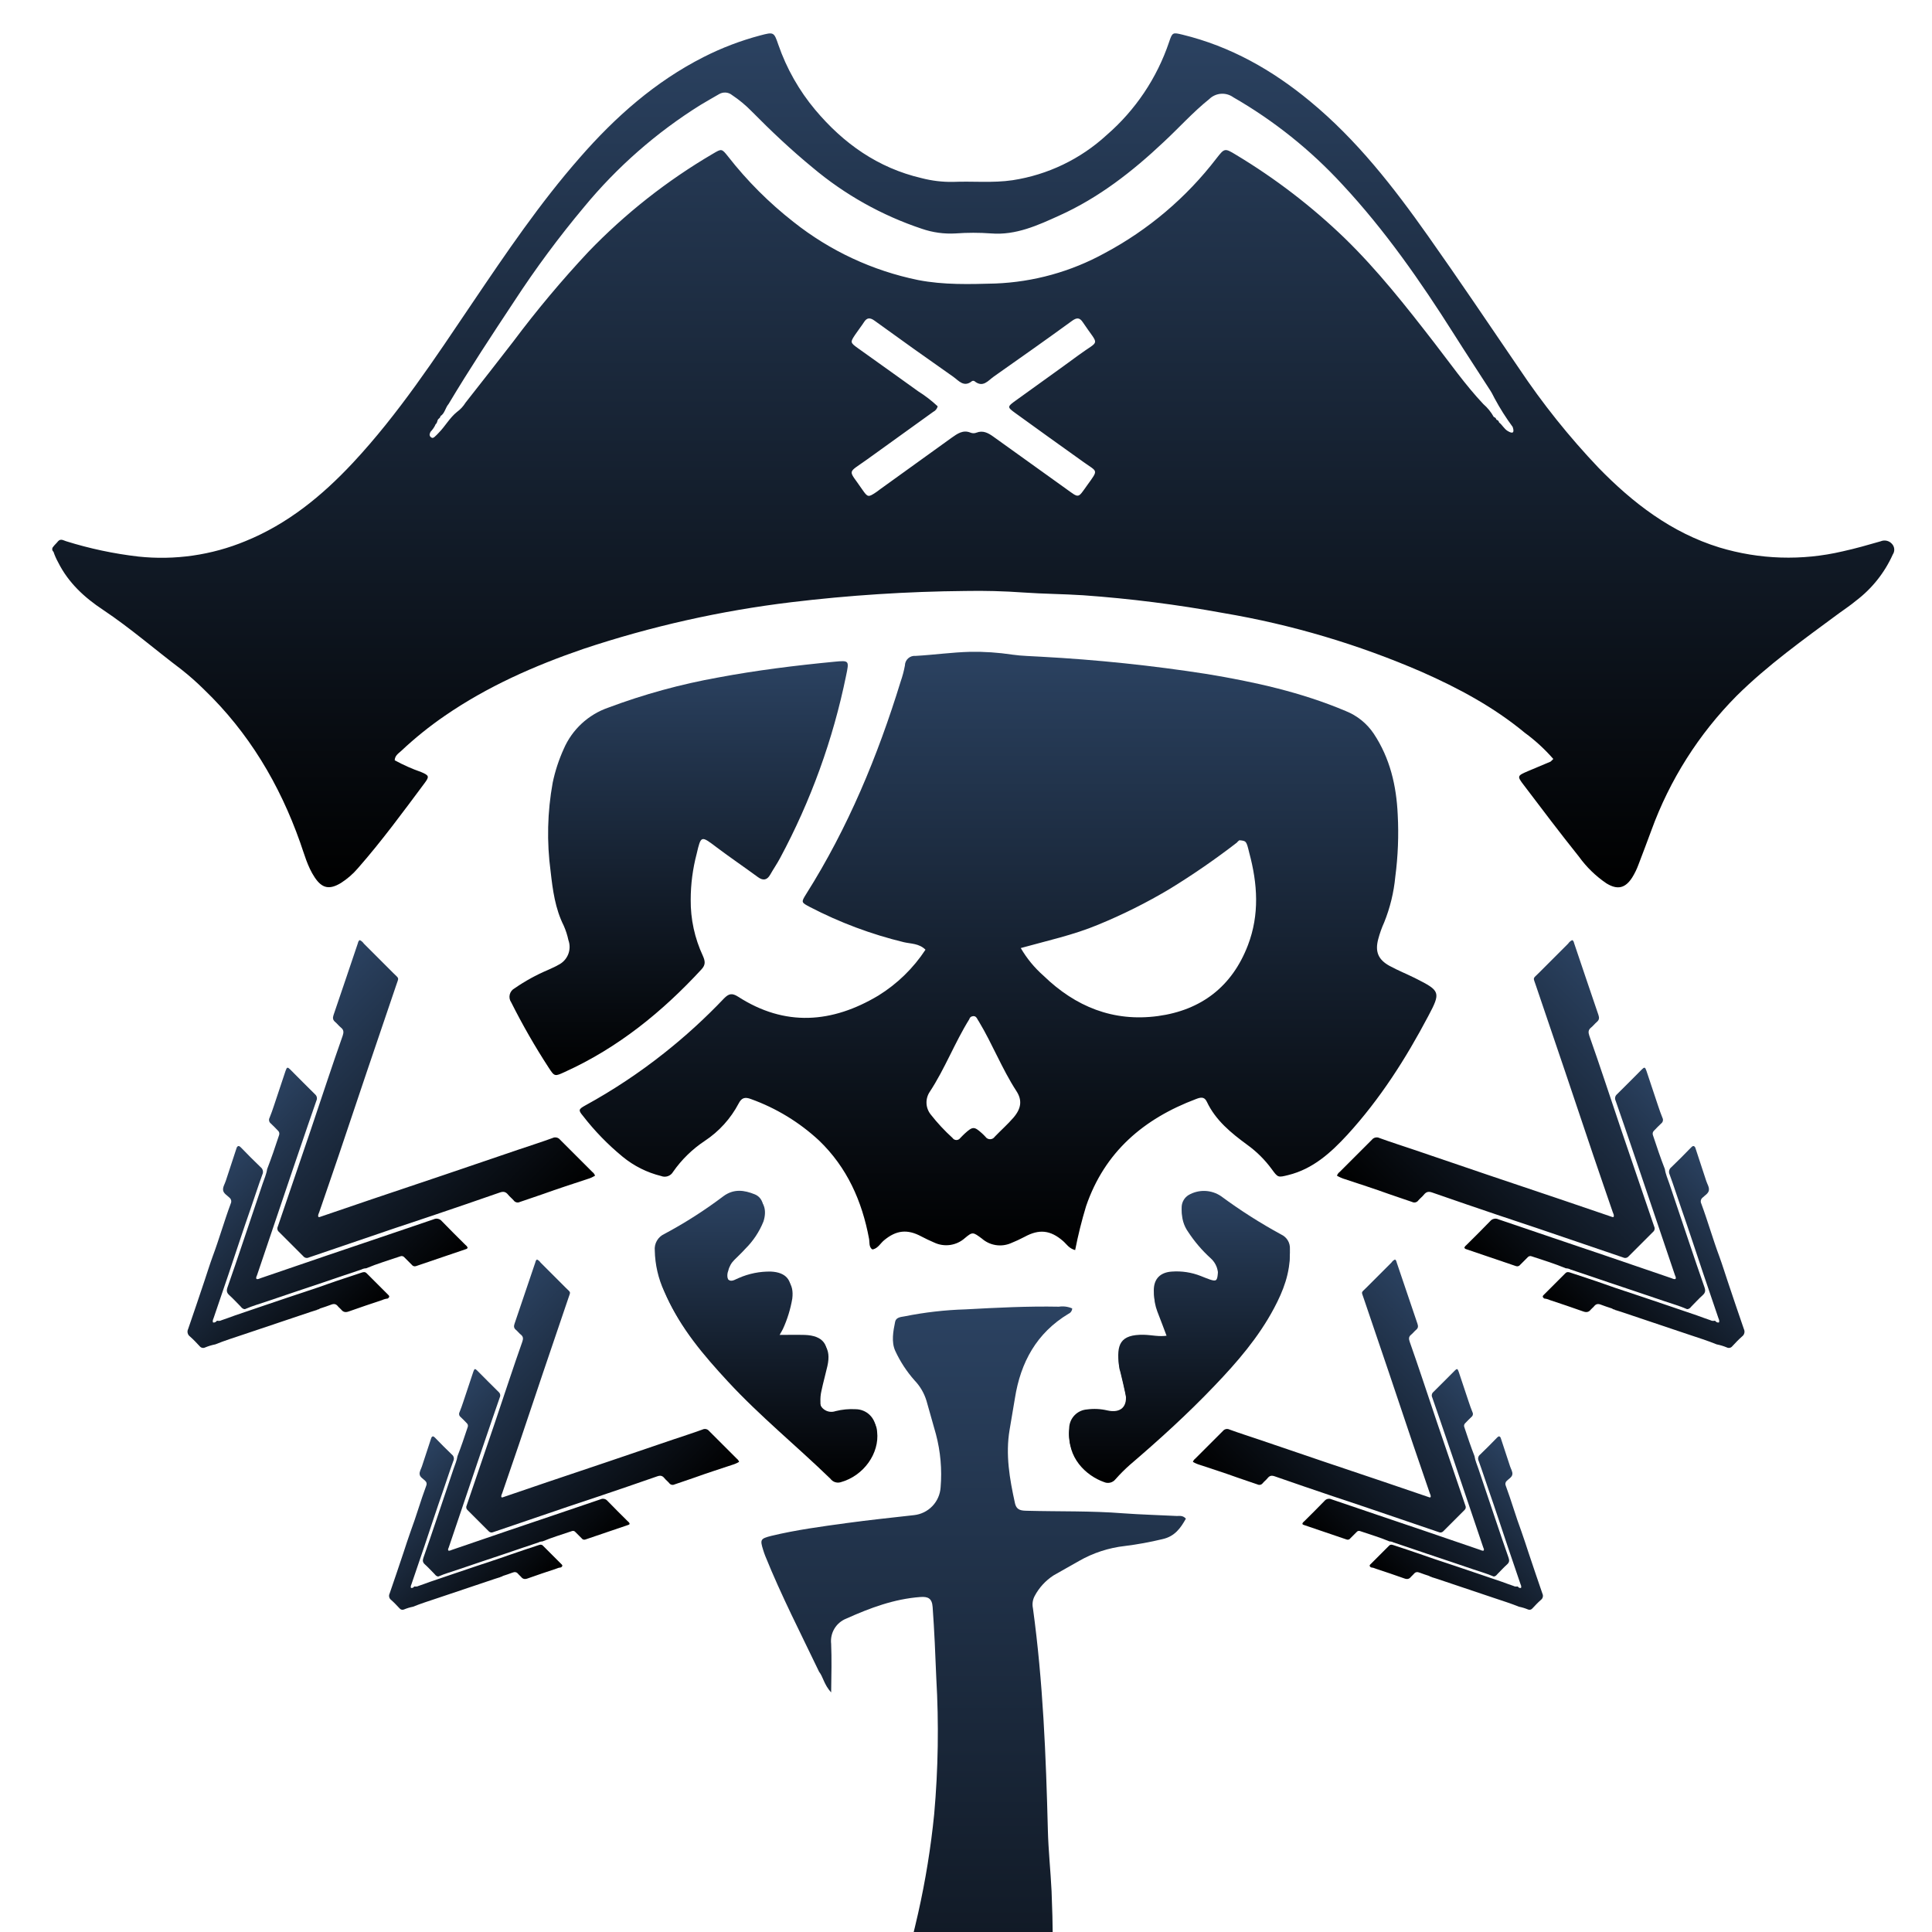 <svg width="512" height="512" viewBox="0 0 512 512" fill="none" xmlns="http://www.w3.org/2000/svg">
<g clip-path="url(#clip0_3121_1059)">
<path d="M354.306 311.57C354.449 311.162 354.711 310.807 355.058 310.551C357.884 307.725 360.713 304.896 363.542 302.067C363.777 301.761 364.112 301.546 364.489 301.461C364.865 301.375 365.26 301.424 365.605 301.599C368.611 302.697 371.676 303.661 374.714 304.694C381.373 306.957 388.03 309.221 394.684 311.488C400.972 313.616 407.266 315.716 413.55 317.84C418.144 319.404 422.697 320.96 427.271 322.517C427.353 322.544 427.445 322.52 427.606 322.523C427.842 322.041 427.524 321.62 427.387 321.203C425.683 316.216 423.946 311.235 422.259 306.244C419.752 298.831 417.268 291.395 414.778 283.999C412.202 276.381 409.592 268.777 407.023 261.152C406.253 258.863 406.168 259.496 407.748 257.895C410.358 255.285 412.968 252.675 415.582 250.062C415.847 249.665 416.215 249.347 416.646 249.141C417.08 249.343 417.094 249.781 417.22 250.14C419.348 256.428 421.459 262.718 423.607 268.992C423.87 269.762 423.802 270.309 423.169 270.839C422.632 271.287 422.204 271.872 421.66 272.307C420.87 272.933 420.881 273.579 421.192 274.493C422.577 278.382 423.887 282.299 425.211 286.209C426.716 290.663 428.198 295.127 429.696 299.587C432.576 308.078 435.469 316.562 438.374 325.041C438.492 325.272 438.529 325.535 438.479 325.79C438.429 326.044 438.296 326.274 438.101 326.444C435.925 328.619 433.749 330.795 431.574 332.97C431.401 333.165 431.17 333.298 430.914 333.348C430.659 333.398 430.395 333.363 430.161 333.247C422.547 330.65 414.937 328.057 407.331 325.469C404.044 324.357 400.743 323.279 397.455 322.168C391.507 320.146 385.551 318.138 379.623 316.055C378.617 315.692 377.995 315.795 377.341 316.612C376.903 317.16 376.322 317.591 375.87 318.124C375.691 318.379 375.426 318.559 375.124 318.634C374.821 318.709 374.503 318.672 374.225 318.531C372.155 317.789 370.052 317.149 367.989 316.4C364.182 315.022 360.333 313.794 356.495 312.514C355.729 312.294 354.993 311.977 354.306 311.57Z" fill="url(#paint0_linear_3121_1059)"/>
<path d="M447.074 346.931C445.107 346.065 443.034 345.497 440.998 344.796C436.196 343.147 431.372 341.553 426.556 339.932C423.115 338.769 419.68 337.578 416.218 336.436C415.832 336.233 415.403 336.122 414.966 336.114C412.004 334.869 408.908 333.963 405.895 332.933C405.712 332.859 405.511 332.846 405.32 332.896C405.13 332.946 404.961 333.056 404.838 333.21C404.184 333.863 403.534 334.513 402.881 335.167C402.757 335.348 402.576 335.483 402.365 335.548C402.155 335.612 401.929 335.603 401.725 335.523C397.278 334.004 392.826 332.489 388.37 330.98C388.26 330.919 388.161 330.84 388.076 330.747C388.127 330.285 388.497 330.073 388.767 329.803C390.819 327.751 392.896 325.722 394.904 323.625C395.161 323.307 395.519 323.085 395.918 322.996C396.318 322.907 396.736 322.956 397.103 323.136C406.541 326.362 416.006 329.546 425.434 332.741C431.26 334.715 437.071 336.723 442.89 338.711C443.256 338.837 443.605 339.063 444.012 338.957C444.241 338.591 444.012 338.273 443.892 337.968C442.111 332.684 440.325 327.402 438.532 322.12C435.826 314.126 433.141 306.131 430.391 298.154L428.15 291.679C428.016 291.405 427.977 291.096 428.037 290.798C428.098 290.499 428.255 290.229 428.485 290.03C430.712 287.851 432.895 285.621 435.101 283.414C435.785 282.73 435.973 282.768 436.315 283.76C437.342 286.838 438.368 289.917 439.394 292.996C439.76 294.08 440.123 295.161 440.557 296.211C440.695 296.46 440.738 296.75 440.68 297.028C440.621 297.306 440.465 297.554 440.239 297.727C439.586 298.312 438.997 298.968 438.375 299.591C438.189 299.744 438.057 299.953 438.001 300.187C437.945 300.421 437.967 300.667 438.063 300.887C439.045 303.887 440.065 306.877 441.204 309.822C441.399 311.18 441.977 312.422 442.404 313.705C444.153 318.957 445.919 324.202 447.7 329.44C449.024 333.35 450.334 337.267 451.712 341.163C452.017 342.029 451.932 342.614 451.231 343.234C450.184 344.171 449.243 345.221 448.248 346.217C447.947 346.586 447.625 346.955 447.074 346.931Z" fill="url(#paint1_linear_3121_1059)"/>
<path d="M427.138 346.746C426.187 346.424 425.219 346.14 424.288 345.764C423.539 345.46 422.958 345.521 422.448 346.182C422.208 346.489 421.863 346.719 421.613 347.016C421.059 347.735 420.45 347.865 419.564 347.546C416.643 346.493 413.698 345.525 410.756 344.54C410.28 344.318 409.77 344.178 409.247 344.126C408.922 343.869 408.631 343.626 409.066 343.199C410.992 341.273 412.918 339.347 414.84 337.424C415.268 336.997 415.685 337.099 416.164 337.257C419.202 338.283 422.253 339.241 425.277 340.322C428.66 341.55 432.101 342.61 435.505 343.777C440.236 345.402 444.994 346.958 449.722 348.601C450.919 349.018 452.1 349.493 453.311 349.883C453.585 350.026 453.894 350.08 454.2 350.041C454.289 349.999 454.394 349.997 454.487 350.028C454.582 350.062 454.661 350.127 454.71 350.215C454.814 350.323 454.949 350.407 455.093 350.448C455.241 350.492 455.395 350.495 455.544 350.462C455.743 349.976 455.486 349.576 455.349 349.179C454.043 345.313 452.712 341.451 451.405 337.585C449.458 331.801 447.57 325.999 445.555 320.235C444.515 317.252 443.564 314.235 442.476 311.273C442.312 310.945 442.267 310.57 442.349 310.213C442.432 309.856 442.636 309.538 442.928 309.316C444.71 307.623 446.431 305.861 448.145 304.099C448.565 303.679 448.901 303.487 449.26 304.106C450.231 307.055 451.213 310.007 452.171 312.963C452.441 313.794 453.012 314.625 452.869 315.467C452.725 316.308 451.788 316.794 451.175 317.406C450.957 317.587 450.806 317.836 450.746 318.114C450.686 318.391 450.72 318.68 450.844 318.935C452.571 323.577 453.915 328.356 455.65 332.998C456.433 335.15 457.104 337.326 457.829 339.488C459.256 343.726 460.669 347.971 462.14 352.199C462.306 352.525 462.353 352.903 462.269 353.26C462.188 353.622 461.98 353.939 461.685 354.159C460.761 354.967 459.916 355.866 459.081 356.763C458.922 356.97 458.695 357.115 458.44 357.178C458.186 357.24 457.921 357.218 457.682 357.108C456.795 356.736 455.872 356.455 454.929 356.27C452.496 355.281 449.979 354.495 447.485 353.657C441.539 351.665 435.593 349.666 429.645 347.659C429.187 347.502 428.725 347.369 428.26 347.225C428.051 347.221 427.914 347.023 427.706 347.006C427.47 347.023 427.343 346.801 427.138 346.746Z" fill="url(#paint2_linear_3121_1059)"/>
<path d="M316.13 387.409C316.253 387.059 316.478 386.754 316.777 386.533C319.204 384.107 321.633 381.677 324.063 379.247C324.265 378.983 324.553 378.799 324.876 378.726C325.2 378.652 325.539 378.694 325.835 378.844C328.417 379.788 331.05 380.616 333.659 381.503C339.378 383.446 345.096 385.391 350.811 387.338C356.212 389.166 361.618 390.97 367.015 392.794C370.961 394.137 374.871 395.474 378.8 396.811C378.87 396.834 378.949 396.814 379.087 396.817C379.29 396.402 379.017 396.041 378.899 395.683C377.436 391.399 375.944 387.121 374.495 382.834C372.342 376.467 370.209 370.08 368.07 363.728C365.857 357.185 363.615 350.654 361.409 344.105C360.748 342.139 360.674 342.683 362.032 341.308C364.274 339.066 366.515 336.824 368.76 334.579C368.988 334.239 369.304 333.966 369.674 333.789C370.047 333.962 370.059 334.338 370.167 334.647C371.995 340.047 373.808 345.45 375.653 350.839C375.879 351.5 375.82 351.97 375.277 352.425C374.815 352.81 374.448 353.313 373.981 353.686C373.302 354.223 373.311 354.779 373.579 355.563C374.768 358.904 375.894 362.268 377.031 365.626C378.324 369.451 379.596 373.286 380.883 377.117C383.356 384.409 385.841 391.696 388.336 398.979C388.437 399.177 388.469 399.404 388.426 399.622C388.384 399.84 388.27 400.038 388.101 400.184C386.233 402.052 384.364 403.921 382.496 405.79C382.348 405.957 382.149 406.071 381.929 406.114C381.71 406.157 381.483 406.127 381.282 406.027C374.742 403.797 368.206 401.569 361.673 399.346C358.85 398.391 356.015 397.466 353.191 396.511C348.082 394.775 342.967 393.05 337.875 391.261C337.011 390.949 336.476 391.037 335.915 391.74C335.539 392.21 335.04 392.58 334.652 393.038C334.498 393.257 334.27 393.412 334.011 393.476C333.751 393.54 333.477 393.509 333.239 393.388C331.461 392.75 329.654 392.201 327.883 391.557C324.613 390.373 321.307 389.319 318.011 388.22C317.352 388.03 316.72 387.758 316.13 387.409Z" fill="url(#paint3_linear_3121_1059)"/>
<path d="M395.807 417.78C394.117 417.036 392.337 416.549 390.588 415.946C386.463 414.53 382.321 413.161 378.184 411.768C375.228 410.769 372.278 409.747 369.305 408.766C368.973 408.591 368.605 408.496 368.23 408.49C365.685 407.42 363.026 406.641 360.438 405.757C360.281 405.694 360.108 405.683 359.945 405.726C359.781 405.768 359.636 405.863 359.53 405.995C358.969 406.556 358.411 407.115 357.849 407.676C357.743 407.832 357.587 407.947 357.407 408.003C357.226 408.058 357.032 408.051 356.856 407.981C353.037 406.677 349.213 405.376 345.386 404.079C345.292 404.027 345.207 403.959 345.133 403.88C345.177 403.483 345.495 403.301 345.727 403.069C347.49 401.306 349.273 399.564 350.998 397.763C351.219 397.489 351.526 397.299 351.869 397.223C352.212 397.146 352.571 397.188 352.887 397.342C360.993 400.113 369.123 402.848 377.22 405.593C382.224 407.288 387.215 409.013 392.213 410.72C392.528 410.828 392.827 411.022 393.177 410.931C393.374 410.617 393.177 410.343 393.074 410.082C391.544 405.544 390.01 401.006 388.47 396.47C386.146 389.604 383.84 382.737 381.477 375.886L379.553 370.324C379.438 370.089 379.404 369.823 379.456 369.567C379.508 369.311 379.643 369.079 379.841 368.908C381.754 367.036 383.628 365.121 385.523 363.226C386.111 362.638 386.272 362.67 386.566 363.522C387.448 366.167 388.329 368.811 389.21 371.455C389.525 372.386 389.836 373.315 390.209 374.217C390.328 374.43 390.365 374.679 390.315 374.918C390.265 375.157 390.13 375.37 389.936 375.518C389.375 376.021 388.87 376.585 388.335 377.12C388.175 377.251 388.062 377.431 388.014 377.631C387.966 377.832 387.985 378.044 388.068 378.233C388.911 380.81 389.786 383.378 390.765 385.907C390.932 387.074 391.429 388.14 391.796 389.242C393.298 393.753 394.815 398.258 396.344 402.757C397.481 406.116 398.606 409.48 399.79 412.826C400.053 413.57 399.979 414.072 399.377 414.604C398.478 415.409 397.67 416.311 396.815 417.166C396.556 417.484 396.28 417.801 395.807 417.78Z" fill="url(#paint4_linear_3121_1059)"/>
<path d="M378.685 417.621C377.868 417.345 377.037 417.101 376.237 416.778C375.594 416.516 375.094 416.569 374.657 417.136C374.451 417.401 374.154 417.598 373.94 417.853C373.464 418.47 372.941 418.582 372.18 418.309C369.671 417.404 367.141 416.572 364.614 415.726C364.206 415.536 363.768 415.416 363.319 415.371C363.04 415.15 362.79 414.942 363.163 414.574C364.817 412.92 366.471 411.266 368.122 409.615C368.49 409.248 368.848 409.336 369.259 409.471C371.868 410.352 374.489 411.175 377.086 412.103C379.992 413.158 382.948 414.069 385.871 415.071C389.935 416.467 394.022 417.803 398.083 419.214C399.111 419.573 400.125 419.981 401.165 420.316C401.4 420.439 401.666 420.485 401.929 420.451C402.005 420.416 402.095 420.414 402.175 420.44C402.257 420.469 402.324 420.525 402.366 420.601C402.456 420.694 402.572 420.765 402.696 420.8C402.822 420.838 402.955 420.841 403.083 420.813C403.254 420.395 403.033 420.052 402.916 419.711C401.793 416.391 400.65 413.074 399.528 409.753C397.856 404.785 396.234 399.802 394.503 394.851C393.61 392.289 392.793 389.698 391.859 387.153C391.718 386.872 391.679 386.55 391.75 386.243C391.821 385.936 391.997 385.664 392.247 385.473C393.778 384.018 395.256 382.505 396.728 380.992C397.089 380.631 397.377 380.466 397.685 380.998C398.52 383.531 399.363 386.066 400.186 388.605C400.418 389.319 400.908 390.033 400.785 390.755C400.662 391.478 399.857 391.895 399.331 392.421C399.143 392.577 399.013 392.791 398.962 393.029C398.91 393.267 398.939 393.515 399.046 393.735C400.529 397.722 401.684 401.826 403.174 405.813C403.847 407.661 404.423 409.53 405.046 411.387C406.271 415.027 407.484 418.674 408.748 422.305C408.891 422.585 408.931 422.909 408.859 423.216C408.79 423.527 408.611 423.799 408.357 423.989C407.564 424.682 406.838 425.455 406.121 426.224C405.984 426.403 405.789 426.527 405.571 426.581C405.352 426.635 405.125 426.616 404.919 426.521C404.158 426.202 403.365 425.96 402.554 425.801C400.465 424.952 398.303 424.277 396.161 423.557C391.054 421.846 385.947 420.129 380.838 418.406C380.445 418.27 380.048 418.156 379.649 418.033C379.469 418.03 379.352 417.859 379.173 417.844C378.97 417.859 378.861 417.668 378.685 417.621Z" fill="url(#paint5_linear_3121_1059)"/>
<path d="M157.694 311.57C157.551 311.162 157.289 310.807 156.942 310.551C154.116 307.725 151.287 304.896 148.458 302.067C148.223 301.761 147.888 301.546 147.511 301.461C147.135 301.375 146.74 301.424 146.395 301.599C143.389 302.697 140.324 303.661 137.286 304.694C130.627 306.957 123.97 309.221 117.316 311.488C111.028 313.616 104.734 315.716 98.45 317.84C93.856 319.404 89.303 320.96 84.73 322.517C84.647 322.544 84.555 322.52 84.394 322.523C84.158 322.041 84.476 321.62 84.613 321.203C86.317 316.216 88.054 311.235 89.741 306.244C92.248 298.831 94.732 291.395 97.222 283.999C99.798 276.381 102.408 268.777 104.977 261.152C105.747 258.863 105.832 259.496 104.252 257.895C101.642 255.285 99.032 252.675 96.418 250.062C96.153 249.665 95.785 249.347 95.354 249.141C94.92 249.343 94.906 249.781 94.78 250.14C92.652 256.428 90.541 262.718 88.393 268.992C88.13 269.762 88.198 270.309 88.831 270.839C89.368 271.287 89.796 271.872 90.34 272.307C91.13 272.933 91.119 273.579 90.808 274.493C89.423 278.382 88.113 282.299 86.789 286.209C85.284 290.663 83.802 295.127 82.304 299.587C79.424 308.078 76.531 316.562 73.626 325.041C73.508 325.272 73.471 325.535 73.521 325.79C73.571 326.044 73.704 326.274 73.899 326.444C76.075 328.619 78.251 330.795 80.426 332.97C80.599 333.165 80.83 333.298 81.086 333.348C81.341 333.398 81.605 333.363 81.839 333.247C89.453 330.65 97.063 328.057 104.669 325.469C107.956 324.357 111.257 323.279 114.545 322.168C120.493 320.146 126.449 318.138 132.377 316.055C133.383 315.692 134.005 315.795 134.659 316.612C135.097 317.16 135.678 317.591 136.13 318.124C136.309 318.379 136.574 318.559 136.876 318.634C137.179 318.709 137.497 318.672 137.775 318.531C139.845 317.789 141.948 317.149 144.011 316.4C147.818 315.022 151.667 313.794 155.505 312.514C156.271 312.294 157.007 311.977 157.694 311.57Z" fill="url(#paint6_linear_3121_1059)"/>
<path d="M64.926 346.931C66.893 346.065 68.966 345.497 71.002 344.796C75.804 343.147 80.628 341.553 85.444 339.932C88.885 338.769 92.32 337.578 95.781 336.436C96.168 336.233 96.597 336.122 97.034 336.114C99.996 334.869 103.092 333.963 106.105 332.933C106.288 332.859 106.489 332.846 106.68 332.896C106.87 332.946 107.039 333.056 107.162 333.21C107.816 333.863 108.466 334.513 109.119 335.167C109.243 335.348 109.424 335.483 109.635 335.548C109.845 335.612 110.071 335.603 110.275 335.523C114.722 334.004 119.174 332.489 123.63 330.98C123.74 330.919 123.839 330.84 123.924 330.747C123.873 330.285 123.503 330.073 123.233 329.803C121.181 327.751 119.104 325.722 117.096 323.625C116.839 323.307 116.481 323.085 116.082 322.996C115.682 322.907 115.264 322.956 114.897 323.136C105.459 326.362 95.994 329.546 86.566 332.741C80.74 334.715 74.929 336.723 69.11 338.711C68.744 338.837 68.395 339.063 67.988 338.957C67.759 338.591 67.988 338.273 68.108 337.968C69.889 332.684 71.675 327.402 73.468 322.12C76.174 314.126 78.859 306.131 81.609 298.154L83.85 291.679C83.984 291.405 84.023 291.096 83.963 290.798C83.902 290.499 83.745 290.229 83.515 290.03C81.288 287.851 79.105 285.621 76.899 283.414C76.215 282.73 76.027 282.768 75.685 283.76C74.658 286.838 73.632 289.917 72.606 292.996C72.24 294.08 71.877 295.161 71.443 296.211C71.305 296.46 71.262 296.75 71.32 297.028C71.379 297.306 71.535 297.554 71.761 297.727C72.414 298.312 73.003 298.968 73.625 299.591C73.811 299.744 73.943 299.953 73.999 300.187C74.055 300.421 74.033 300.667 73.937 300.887C72.955 303.887 71.935 306.877 70.796 309.822C70.601 311.18 70.023 312.422 69.596 313.705C67.847 318.957 66.081 324.202 64.3 329.44C62.977 333.35 61.666 337.267 60.288 341.163C59.983 342.029 60.068 342.614 60.769 343.234C61.816 344.171 62.757 345.221 63.752 346.217C64.053 346.586 64.375 346.955 64.926 346.931Z" fill="url(#paint7_linear_3121_1059)"/>
<path d="M84.862 346.746C85.813 346.424 86.781 346.14 87.712 345.764C88.461 345.46 89.042 345.521 89.552 346.182C89.792 346.489 90.137 346.719 90.387 347.016C90.941 347.735 91.55 347.865 92.436 347.546C95.357 346.493 98.302 345.525 101.244 344.54C101.72 344.318 102.23 344.178 102.753 344.126C103.078 343.869 103.369 343.626 102.934 343.199C101.008 341.273 99.082 339.347 97.16 337.424C96.732 336.997 96.315 337.099 95.836 337.257C92.798 338.283 89.747 339.241 86.723 340.322C83.34 341.55 79.899 342.61 76.495 343.777C71.764 345.402 67.006 346.958 62.278 348.601C61.081 349.018 59.9 349.493 58.689 349.883C58.415 350.026 58.106 350.08 57.8 350.041C57.711 349.999 57.606 349.997 57.513 350.028C57.417 350.062 57.339 350.127 57.29 350.215C57.186 350.323 57.05 350.407 56.907 350.448C56.759 350.492 56.605 350.495 56.456 350.462C56.257 349.976 56.514 349.576 56.651 349.179C57.957 345.313 59.288 341.451 60.595 337.585C62.542 331.801 64.43 325.999 66.445 320.235C67.485 317.252 68.436 314.235 69.524 311.273C69.688 310.945 69.733 310.57 69.651 310.213C69.568 309.856 69.364 309.538 69.072 309.316C67.29 307.623 65.569 305.861 63.855 304.099C63.435 303.679 63.099 303.487 62.74 304.106C61.769 307.055 60.787 310.007 59.829 312.963C59.559 313.794 58.988 314.625 59.131 315.467C59.275 316.308 60.212 316.794 60.825 317.406C61.043 317.587 61.194 317.836 61.254 318.114C61.315 318.391 61.28 318.68 61.157 318.935C59.429 323.577 58.085 328.356 56.35 332.998C55.567 335.15 54.896 337.326 54.171 339.488C52.744 343.726 51.331 347.971 49.86 352.199C49.694 352.525 49.647 352.903 49.731 353.26C49.812 353.622 50.02 353.939 50.315 354.159C51.239 354.967 52.084 355.866 52.919 356.763C53.078 356.97 53.306 357.115 53.56 357.178C53.814 357.24 54.079 357.218 54.318 357.108C55.205 356.736 56.128 356.455 57.071 356.27C59.504 355.281 62.021 354.495 64.515 353.657C70.461 351.665 76.407 349.666 82.355 347.659C82.813 347.502 83.275 347.369 83.74 347.225C83.949 347.221 84.086 347.023 84.294 347.006C84.53 347.023 84.657 346.801 84.862 346.746Z" fill="url(#paint8_linear_3121_1059)"/>
<path d="M195.87 387.409C195.747 387.059 195.522 386.754 195.223 386.533C192.796 384.107 190.367 381.677 187.937 379.247C187.735 378.983 187.447 378.799 187.124 378.726C186.8 378.652 186.461 378.694 186.165 378.844C183.583 379.788 180.95 380.616 178.341 381.503C172.622 383.446 166.904 385.391 161.189 387.338C155.788 389.166 150.382 390.97 144.985 392.794C141.039 394.137 137.129 395.474 133.2 396.811C133.13 396.834 133.051 396.814 132.913 396.817C132.71 396.402 132.983 396.041 133.101 395.683C134.564 391.399 136.056 387.121 137.505 382.834C139.658 376.467 141.791 370.08 143.93 363.728C146.143 357.185 148.385 350.654 150.591 344.105C151.252 342.139 151.326 342.683 149.968 341.308C147.726 339.066 145.485 336.824 143.24 334.579C143.012 334.239 142.696 333.966 142.326 333.789C141.953 333.962 141.941 334.338 141.833 334.647C140.005 340.047 138.192 345.45 136.347 350.839C136.121 351.5 136.18 351.97 136.723 352.425C137.185 352.81 137.552 353.313 138.019 353.686C138.698 354.223 138.689 354.779 138.421 355.563C137.232 358.904 136.106 362.268 134.969 365.626C133.676 369.451 132.404 373.286 131.117 377.117C128.644 384.409 126.159 391.696 123.664 398.979C123.563 399.177 123.531 399.404 123.574 399.622C123.616 399.84 123.73 400.038 123.899 400.184C125.767 402.052 127.636 403.921 129.504 405.79C129.652 405.957 129.851 406.071 130.071 406.114C130.29 406.157 130.517 406.127 130.718 406.027C137.258 403.797 143.794 401.569 150.327 399.346C153.15 398.391 155.985 397.466 158.809 396.511C163.918 394.775 169.033 393.05 174.125 391.261C174.989 390.949 175.524 391.037 176.085 391.74C176.461 392.21 176.96 392.58 177.348 393.038C177.502 393.257 177.73 393.412 177.989 393.476C178.249 393.54 178.523 393.509 178.761 393.388C180.539 392.75 182.346 392.201 184.117 391.557C187.387 390.373 190.693 389.319 193.989 388.22C194.648 388.03 195.28 387.758 195.87 387.409Z" fill="url(#paint9_linear_3121_1059)"/>
<path d="M116.193 417.78C117.883 417.036 119.663 416.549 121.412 415.946C125.537 414.53 129.679 413.161 133.816 411.768C136.772 410.769 139.722 409.747 142.695 408.766C143.027 408.591 143.395 408.496 143.77 408.49C146.315 407.42 148.974 406.641 151.562 405.757C151.719 405.694 151.892 405.683 152.055 405.726C152.219 405.768 152.364 405.863 152.47 405.995C153.031 406.556 153.589 407.115 154.151 407.676C154.257 407.832 154.413 407.947 154.593 408.003C154.774 408.058 154.968 408.051 155.144 407.981C158.963 406.677 162.787 405.376 166.614 404.079C166.708 404.027 166.793 403.959 166.867 403.88C166.823 403.483 166.505 403.301 166.273 403.069C164.51 401.306 162.727 399.564 161.002 397.763C160.781 397.489 160.474 397.299 160.131 397.223C159.788 397.146 159.429 397.188 159.113 397.342C151.007 400.113 142.877 402.848 134.78 405.593C129.776 407.288 124.785 409.013 119.787 410.72C119.472 410.828 119.173 411.022 118.823 410.931C118.626 410.617 118.823 410.343 118.926 410.082C120.456 405.544 121.99 401.006 123.53 396.47C125.854 389.604 128.16 382.737 130.523 375.886L132.447 370.324C132.562 370.089 132.596 369.823 132.544 369.567C132.492 369.311 132.357 369.079 132.159 368.908C130.246 367.036 128.372 365.121 126.477 363.226C125.889 362.638 125.728 362.67 125.434 363.522C124.552 366.167 123.671 368.811 122.79 371.455C122.475 372.386 122.164 373.315 121.791 374.217C121.672 374.43 121.635 374.679 121.685 374.918C121.735 375.157 121.87 375.37 122.064 375.518C122.625 376.021 123.13 376.585 123.665 377.12C123.825 377.251 123.938 377.431 123.986 377.631C124.034 377.832 124.015 378.044 123.932 378.233C123.089 380.81 122.214 383.378 121.235 385.907C121.068 387.074 120.571 388.14 120.204 389.242C118.702 393.753 117.185 398.258 115.656 402.757C114.519 406.116 113.394 409.48 112.21 412.826C111.947 413.57 112.021 414.072 112.623 414.604C113.522 415.409 114.33 416.311 115.185 417.166C115.444 417.484 115.72 417.801 116.193 417.78Z" fill="url(#paint10_linear_3121_1059)"/>
<path d="M133.315 417.621C134.132 417.345 134.963 417.101 135.763 416.778C136.406 416.516 136.906 416.569 137.343 417.136C137.549 417.401 137.846 417.598 138.06 417.853C138.536 418.47 139.059 418.582 139.82 418.309C142.329 417.404 144.859 416.572 147.386 415.726C147.794 415.536 148.232 415.416 148.681 415.371C148.96 415.15 149.21 414.942 148.837 414.574C147.183 412.92 145.529 411.266 143.878 409.615C143.51 409.248 143.152 409.336 142.741 409.471C140.132 410.352 137.511 411.175 134.914 412.103C132.008 413.158 129.052 414.069 126.129 415.071C122.065 416.467 117.978 417.803 113.917 419.214C112.889 419.573 111.875 419.981 110.835 420.316C110.6 420.439 110.334 420.485 110.071 420.451C109.995 420.416 109.905 420.414 109.825 420.44C109.743 420.469 109.676 420.525 109.634 420.601C109.544 420.694 109.428 420.765 109.304 420.8C109.178 420.838 109.045 420.841 108.917 420.813C108.746 420.395 108.967 420.052 109.084 419.711C110.207 416.391 111.35 413.074 112.472 409.753C114.144 404.785 115.766 399.802 117.497 394.851C118.39 392.289 119.207 389.698 120.141 387.153C120.282 386.872 120.321 386.55 120.25 386.243C120.179 385.936 120.003 385.664 119.753 385.473C118.222 384.018 116.744 382.505 115.272 380.992C114.911 380.631 114.623 380.466 114.315 380.998C113.48 383.531 112.637 386.066 111.814 388.605C111.582 389.319 111.092 390.033 111.215 390.755C111.338 391.478 112.143 391.895 112.669 392.421C112.857 392.577 112.987 392.791 113.038 393.029C113.09 393.267 113.061 393.515 112.954 393.735C111.471 397.722 110.316 401.826 108.826 405.813C108.153 407.661 107.577 409.53 106.954 411.387C105.729 415.027 104.516 418.674 103.252 422.305C103.109 422.585 103.069 422.909 103.141 423.216C103.21 423.527 103.389 423.799 103.643 423.989C104.436 424.682 105.162 425.455 105.879 426.224C106.016 426.403 106.211 426.527 106.429 426.581C106.648 426.635 106.875 426.616 107.081 426.521C107.842 426.202 108.635 425.96 109.446 425.801C111.535 424.952 113.697 424.277 115.839 423.557C120.946 421.846 126.053 420.129 131.162 418.406C131.555 418.27 131.952 418.156 132.351 418.033C132.531 418.03 132.648 417.859 132.827 417.844C133.03 417.859 133.139 417.668 133.315 417.621Z" fill="url(#paint11_linear_3121_1059)"/>
<path d="M217.068 443.034C212.194 432.856 207.034 422.827 202.806 412.363C202.6 411.841 202.414 411.307 202.247 410.76C201.401 408.026 201.489 407.765 204.361 407.032C210.951 405.441 217.677 404.546 224.391 403.627C230.322 402.807 236.278 402.21 242.221 401.527C244.077 401.328 245.804 400.479 247.094 399.129C248.384 397.781 249.155 396.019 249.271 394.157C249.668 389.422 249.246 384.656 248.028 380.065C247.2 377.139 246.37 374.206 245.541 371.266C244.93 369.226 243.844 367.36 242.37 365.823C240.274 363.46 238.539 360.801 237.223 357.932C236.191 355.595 236.701 352.812 237.223 350.264C237.471 349.108 238.702 349.021 239.709 348.847C245.036 347.777 250.443 347.157 255.873 346.996C264.104 346.548 272.348 346.126 280.604 346.287C281.805 346.105 283.033 346.265 284.147 346.747C284.132 347.052 284.033 347.345 283.859 347.596C283.686 347.846 283.445 348.043 283.165 348.164C274.698 353.259 270.47 361.038 268.966 370.533C268.518 373.317 268.033 376.1 267.561 378.872C266.429 385.483 267.561 391.895 268.966 398.32C269.401 400.296 270.682 400.334 272.236 400.371C280.703 400.595 289.183 400.371 297.65 401.042C302.375 401.39 307.125 401.502 311.862 401.75C312.62 401.75 313.466 401.564 314.274 402.459C312.881 404.944 311.34 407.169 308.057 407.889C304.778 408.682 301.457 409.289 298.11 409.704C293.833 410.182 289.699 411.53 285.963 413.668C283.7 414.911 281.462 416.253 279.186 417.508C277.096 418.863 275.384 420.728 274.213 422.926C273.667 423.928 273.499 425.092 273.74 426.207C276.414 445.706 277.197 465.328 277.694 484.976C277.831 490.382 278.415 495.788 278.677 501.193C279.406 518.682 278.991 536.201 277.433 553.637C276.416 563.902 273.346 573.858 268.406 582.915C266.121 587.452 263.52 591.826 260.623 596.001C254.841 604.079 248.189 611.349 238.976 615.5C230.384 619.377 221.357 621.862 211.771 621.577C210.117 621.577 208.041 621.838 207.407 619.824C206.773 617.811 208.762 617.053 210.155 616.183C211.547 615.313 212.828 614.493 214.183 613.698C223.173 608.416 227.574 600.276 228.843 590.21C229.388 586.636 229.48 583.007 229.116 579.411C228.218 573.35 225.539 567.692 221.42 563.156C220.674 562.261 219.828 561.652 220.823 560.335C226.405 553.003 230.223 544.689 234.089 536.412C238.516 527.017 241.027 517.013 243.328 506.972C245.271 498.334 246.686 489.585 247.568 480.775C248.636 468.792 248.822 456.746 248.127 444.736C247.878 438.436 247.617 432.16 247.157 425.872C246.996 423.56 245.914 423.075 243.9 423.225C236.949 423.734 230.571 426.12 224.317 428.929C222.99 429.441 221.872 430.379 221.137 431.596C220.404 432.813 220.097 434.24 220.263 435.652C220.425 439.653 220.338 443.68 220.263 448.514C218.336 446.389 218.162 444.413 217.068 443.034Z" fill="url(#paint12_linear_3121_1059)"/>
<path d="M309.401 353.943C308.431 351.395 307.548 348.972 306.603 346.586C306.046 345.104 305.764 343.534 305.77 341.95C305.77 338.893 307.486 337.178 310.569 336.98C313.169 336.792 315.779 337.192 318.204 338.148C319.037 338.471 319.87 338.831 320.69 339.105C322.307 339.626 322.568 339.39 322.729 337.601C322.848 336.646 322.729 335.677 322.387 334.779C322.046 333.879 321.489 333.077 320.765 332.444C318.504 330.391 316.511 328.06 314.834 325.509C313.64 323.845 313.049 321.824 313.155 319.78C313.189 319.156 313.372 318.551 313.69 318.014C314.008 317.477 314.452 317.026 314.983 316.698C316.3 315.934 317.807 315.556 319.329 315.608C320.851 315.662 322.327 316.143 323.587 316.996C328.671 320.754 334.01 324.155 339.565 327.174C340.278 327.507 340.876 328.047 341.282 328.722C341.688 329.396 341.882 330.178 341.84 330.965C341.964 336.346 340.099 341.155 337.637 345.766C333.522 353.508 327.84 360.082 321.822 366.358C314.71 373.814 307.138 380.686 299.329 387.36C297.977 388.556 296.697 389.835 295.5 391.187C295.153 391.632 294.668 391.948 294.121 392.088C293.574 392.228 292.997 392.182 292.478 391.958C287.579 390.243 282.531 385.334 283.34 378.487C283.367 377.219 283.867 376.007 284.741 375.088C285.614 374.168 286.8 373.608 288.064 373.516C289.86 373.272 291.685 373.362 293.448 373.777C297.079 374.597 298.981 372.696 298.235 368.98C297.812 366.88 297.29 364.804 296.805 362.766C296.697 362.448 296.606 362.124 296.532 361.797C295.885 356.428 296.706 353.582 303.196 353.731C305.223 353.781 307.212 354.316 309.401 353.943Z" fill="url(#paint13_linear_3121_1059)"/>
<path d="M206.15 353.769C208.574 353.769 210.924 353.707 213.274 353.769C218.111 353.943 219.964 356.379 218.907 361.114C218.409 363.313 217.788 365.476 217.328 367.675C217.094 368.663 217.002 369.68 217.054 370.695C217.023 371.233 217.126 371.773 217.353 372.262C217.58 372.752 217.926 373.177 218.358 373.501C218.79 373.824 219.296 374.036 219.831 374.117C220.364 374.197 220.91 374.145 221.418 373.964C223.173 373.523 224.984 373.351 226.79 373.454C228.167 373.472 229.487 374.013 230.478 374.969C231.468 375.926 232.058 377.223 232.124 378.599C232.77 384.216 228.655 390.268 222.401 391.996C221.913 392.135 221.393 392.121 220.914 391.956C220.434 391.792 220.016 391.485 219.715 391.076C210.75 382.377 200.965 374.436 192.448 365.227C186.02 358.268 179.828 351.06 176.011 342.212C174.448 338.817 173.601 335.136 173.524 331.4C173.436 330.505 173.627 329.604 174.072 328.823C174.517 328.041 175.195 327.417 176.011 327.038C181.491 324.114 186.733 320.765 191.69 317.022C194.45 314.971 197.235 315.381 200.02 316.512C202.171 317.382 202.83 319.892 201.898 322.726C200.8 325.456 199.148 327.932 197.048 329.996C196.153 331.003 195.146 331.935 194.189 332.891C193.373 333.682 192.802 334.692 192.547 335.799C192.336 336.328 192.26 336.901 192.33 337.466C192.399 338.031 192.612 338.569 192.945 339.031C193.816 339.9 194.835 339.031 195.755 338.695C198.452 337.506 201.377 336.92 204.322 336.98C208.264 337.179 210.054 339.217 209.569 343.194C209.098 345.979 208.261 348.69 207.082 351.259C206.734 352.079 205.926 352.862 206.15 353.769Z" fill="url(#paint14_linear_3121_1059)"/>
<path fill-rule="evenodd" clip-rule="evenodd" d="M257.102 172.739C260.835 172.674 264.565 172.923 268.256 173.483C270.834 173.855 273.412 173.868 275.978 174.041C290.678 174.831 305.331 176.361 319.878 178.627C332.433 180.709 344.828 183.436 356.627 188.431C359.657 189.635 362.25 191.731 364.064 194.441C368.377 200.948 370.062 208.236 370.409 215.858C370.703 221.369 370.487 226.896 369.765 232.368C369.373 236.509 368.384 240.571 366.827 244.428C366.175 245.868 365.645 247.36 365.241 248.89C364.361 252.199 365.241 254.306 368.216 255.954C370.484 257.194 372.901 258.148 375.206 259.313C381.713 262.586 381.861 262.969 378.49 269.303C372.541 280.569 365.724 291.265 357.073 300.722C352.711 305.456 347.951 309.795 341.395 311.406C338.681 312.075 338.68 312.112 336.995 309.795C335.193 307.34 333.019 305.182 330.55 303.399C326.261 300.251 322.159 296.929 319.816 291.959C319.135 290.509 318.069 290.832 316.966 291.253C303.109 296.471 292.747 305.246 287.814 319.673C286.658 323.493 285.695 327.368 284.927 331.286C283.254 330.84 282.634 329.663 281.717 328.882C278.383 325.982 275.396 325.66 271.541 327.767C270.333 328.405 269.09 328.98 267.822 329.489C266.567 330.011 265.19 330.171 263.848 329.951C262.504 329.733 261.25 329.144 260.225 328.25C257.845 326.478 257.746 326.403 255.713 328.101C254.616 329.085 253.253 329.721 251.794 329.928C250.335 330.135 248.848 329.904 247.521 329.266C246.38 328.782 245.265 328.249 244.162 327.667C240.444 325.672 237.506 325.994 234.246 328.721C233.317 329.514 232.722 330.703 231.445 331.075C231.331 331.096 231.214 331.096 231.099 331.075C230.219 330.344 230.491 329.229 230.305 328.274C228.446 318.297 224.48 309.374 217.056 302.247C211.845 297.41 205.711 293.674 199.023 291.266C197.473 290.671 196.543 290.869 195.75 292.431C193.642 296.439 190.555 299.848 186.776 302.346C183.483 304.526 180.631 307.31 178.373 310.551C178.067 311.087 177.578 311.494 176.994 311.697C176.41 311.901 175.773 311.885 175.2 311.654C171.47 310.738 167.993 308.996 165.024 306.56C161.107 303.345 157.565 299.699 154.465 295.69C153.226 294.203 153.3 293.955 155.134 292.938C162.446 288.93 169.409 284.311 175.944 279.132C181.601 274.663 186.932 269.795 191.896 264.568C193.135 263.329 193.977 263.094 195.613 264.135C208.007 272.129 220.489 271.186 232.796 263.824C237.787 260.731 242.042 256.586 245.265 251.678C243.554 249.993 241.41 250.129 239.539 249.695C230.898 247.604 222.54 244.475 214.651 240.375C212.309 239.136 212.271 239.135 213.659 236.904C224.727 219.379 232.61 200.366 238.684 180.609C239.168 179.228 239.545 177.81 239.812 176.371C239.815 176.009 239.893 175.653 240.042 175.323C240.192 174.995 240.408 174.7 240.678 174.46C240.947 174.22 241.264 174.038 241.608 173.928C241.952 173.816 242.315 173.779 242.675 173.817C247.496 173.545 252.293 172.863 257.102 172.739ZM259.395 270.678C258.899 270.033 258.75 268.955 257.498 269.376C257.345 269.437 257.208 269.535 257.101 269.66C256.993 269.785 256.916 269.935 256.878 270.096C253.011 276.305 250.421 283.221 246.393 289.344C245.788 290.242 245.488 291.311 245.535 292.392C245.581 293.473 245.974 294.512 246.653 295.355C248.396 297.579 250.324 299.652 252.416 301.552C252.524 301.719 252.671 301.859 252.845 301.957C253.018 302.056 253.214 302.112 253.413 302.119C253.612 302.127 253.812 302.086 253.991 301.999C254.172 301.914 254.329 301.786 254.449 301.626C254.883 301.18 255.267 300.771 255.689 300.387C257.783 298.491 258.167 298.49 260.175 300.287C260.509 300.597 260.844 300.908 261.142 301.242C261.277 301.447 261.462 301.614 261.679 301.73C261.894 301.846 262.136 301.906 262.381 301.906C262.626 301.906 262.868 301.846 263.084 301.73C263.301 301.614 263.486 301.447 263.621 301.242C265.257 299.532 267.041 297.97 268.578 296.186C270.66 293.756 270.958 291.549 269.31 289.07C265.517 283.208 262.989 276.652 259.395 270.678ZM328.454 222.676C328.193 222.846 327.962 223.06 327.773 223.308C322.08 227.705 316.155 231.792 310.023 235.553C303.943 239.183 297.599 242.357 291.048 245.047C284.467 247.798 277.501 249.298 270.511 251.244C272.111 253.994 274.145 256.469 276.534 258.569C285.012 266.787 295.027 270.864 306.863 269.266C318.328 267.704 326.52 261.457 330.722 250.463C333.808 242.382 333.276 234.202 331.069 226.021C330.301 222.849 330.3 222.849 328.454 222.676Z" fill="url(#paint15_linear_3121_1059)"/>
<path d="M183.044 238.43C182.994 243.566 184.096 248.647 186.266 253.303C186.886 254.716 187.035 255.67 185.894 256.897C175.483 268.176 163.758 277.694 149.678 284.077C147.001 285.317 146.952 285.317 145.39 282.912C141.765 277.344 138.454 271.575 135.475 265.635C135.268 265.339 135.125 265.001 135.058 264.647C134.991 264.291 135 263.926 135.084 263.575C135.168 263.223 135.326 262.893 135.548 262.607C135.768 262.322 136.048 262.086 136.367 261.917C139.141 259.991 142.107 258.358 145.216 257.046C146.134 256.599 147.088 256.24 147.943 255.719C149.129 255.152 150.061 254.164 150.558 252.947C151.055 251.731 151.081 250.373 150.633 249.138C150.355 247.822 149.94 246.538 149.393 245.308C147.125 240.784 146.481 235.889 145.923 230.968C144.872 223.137 145.055 215.192 146.468 207.419C147.115 204.329 148.101 201.32 149.406 198.446C150.505 195.917 152.115 193.645 154.134 191.77C156.154 189.895 158.541 188.458 161.143 187.551C170.626 183.995 180.412 181.311 190.381 179.532C200.557 177.623 210.819 176.359 221.106 175.368C225.085 174.983 225.06 175.045 224.217 179.086C220.768 195.964 214.873 212.249 206.717 227.423C205.923 228.911 204.957 230.299 204.126 231.774C203.296 233.249 202.242 233.459 200.842 232.431C197.21 229.766 193.492 227.238 189.898 224.536C185.783 221.425 185.77 221.363 184.63 226.246C183.582 230.222 183.047 234.317 183.044 238.43Z" fill="url(#paint16_linear_3121_1059)"/>
<path fill-rule="evenodd" clip-rule="evenodd" d="M309.814 11.155C310.681 8.577 310.755 8.552 313.358 9.184C326.086 12.283 337.167 18.555 347.182 26.846C359.576 37.071 369.281 49.565 378.452 62.542C386.632 74.118 394.565 85.905 402.534 97.592C408.791 106.962 415.84 115.779 423.605 123.943C432.714 133.288 442.89 141.146 455.668 145.087C466.271 148.293 477.532 148.647 488.315 146.116C491.711 145.372 495.058 144.417 498.392 143.451C498.902 143.233 499.47 143.183 500.01 143.308C500.551 143.432 501.039 143.726 501.403 144.145C501.747 144.518 501.955 144.997 501.993 145.503C502.032 146.008 501.898 146.513 501.614 146.934C499.442 151.78 496.082 156 491.847 159.205C490.372 160.444 488.773 161.485 487.236 162.613C477.916 169.504 468.459 176.246 460.217 184.414C450.193 194.524 442.483 206.69 437.622 220.072C436.47 223.121 435.367 226.183 434.177 229.219C433.747 230.377 433.202 231.49 432.553 232.541C430.706 235.428 428.612 235.887 425.687 234.078C422.883 232.169 420.434 229.787 418.448 227.038C413.491 220.841 408.645 214.433 403.823 208.062C401.989 205.67 402.064 205.584 404.964 204.344C406.922 203.514 408.893 202.67 410.851 201.865C411.037 201.79 411.173 201.568 411.644 201.134C409.387 198.549 406.852 196.221 404.084 194.193C395.879 187.389 386.546 182.381 376.817 178.081C359.974 170.767 342.307 165.522 324.203 162.463C311.934 160.211 299.549 158.641 287.107 157.754C281.827 157.407 276.547 157.395 271.292 157.023C266.037 156.651 260.955 156.515 255.786 156.614C240.395 156.755 225.024 157.748 209.742 159.588C190.975 161.849 172.483 166.002 154.551 171.983C141.624 176.42 129.204 181.898 117.876 189.694C113.793 192.496 109.931 195.609 106.324 199.003C105.606 199.659 104.639 200.242 104.602 201.481C106.841 202.71 109.18 203.751 111.592 204.592C113.699 205.485 113.835 205.77 112.559 207.48C106.845 215.14 101.193 222.861 94.872 230.062C93.558 231.608 92.016 232.946 90.299 234.028C87.287 235.837 85.341 235.429 83.407 232.529C81.474 229.629 80.644 226.331 79.528 223.208C74.075 207.802 65.894 194.093 54.071 182.728C52.154 180.83 50.13 179.041 48.01 177.375C41.094 172.157 34.562 166.455 27.336 161.633C22.379 158.361 18.115 154.432 15.413 149.029C14.915 148.135 14.5 147.196 14.174 146.227C14.076 146.148 13.995 146.05 13.938 145.94C13.881 145.829 13.847 145.706 13.84 145.581C13.834 145.456 13.853 145.33 13.898 145.213C13.942 145.096 14.011 144.989 14.099 144.901C14.483 144.368 14.991 143.959 15.388 143.439C16.107 142.658 16.814 143.228 17.545 143.439C23.774 145.386 30.173 146.742 36.656 147.492C46.315 148.529 56.08 147.123 65.052 143.402C76.207 138.866 85.317 131.429 93.472 122.704C105.593 109.727 115.274 94.953 125.164 80.315C134.113 67.078 143.074 53.828 153.671 41.756C163.066 30.986 173.626 21.628 186.479 15.109C191.27 12.676 196.306 10.757 201.5 9.382C205.045 8.453 205.107 8.454 206.272 11.862C208.452 18.154 211.761 23.997 216.038 29.102C223.537 38.038 232.672 44.508 244.198 47.198C246.92 47.908 249.726 48.246 252.539 48.202C257.819 47.979 263.087 48.536 268.367 47.755C277.664 46.329 286.327 42.169 293.254 35.807C300.877 29.216 306.595 20.703 309.814 11.155ZM231.756 84.976C230.579 84.121 229.748 84.171 229.017 85.298C228.286 86.426 227.443 87.493 226.687 88.608C225.274 90.715 225.274 90.777 227.43 92.326C232.735 96.131 238.064 99.887 243.357 103.716C245.195 104.87 246.917 106.199 248.5 107.682C248.421 107.997 248.272 108.292 248.067 108.544C247.862 108.796 247.603 109.003 247.311 109.145C241.461 113.347 235.635 117.573 229.785 121.762C224.369 125.654 224.765 124.204 228.484 129.695C229.983 131.864 230.108 131.814 232.202 130.426C232.574 130.179 232.933 129.881 233.292 129.621L252.219 115.987C253.718 114.933 255.205 113.843 257.176 114.648C257.434 114.755 257.71 114.81 257.988 114.81C258.267 114.81 258.544 114.755 258.8 114.648C260.473 114.004 261.836 114.71 263.175 115.665L282.373 129.434C286.116 132.099 285.522 132.198 288.199 128.48C291.186 124.341 290.838 125.109 287.12 122.432C281.109 118.119 275.036 113.818 269.037 109.443C266.881 107.881 266.93 107.769 269.149 106.17C274.689 102.142 280.316 98.189 285.844 94.111C291.607 89.872 291.335 91.967 286.985 85.435C286.105 84.097 285.335 84.121 284.022 85.088C277.205 90.058 270.301 94.904 263.41 99.762C261.873 100.828 260.51 102.874 258.23 101.003C258.132 100.947 258.02 100.918 257.907 100.918C257.795 100.918 257.684 100.947 257.585 101.003C255.429 102.762 254.065 100.865 252.627 99.849C245.629 94.949 238.672 89.991 231.756 84.976ZM192.332 24.528C191.71 24.482 191.089 24.63 190.555 24.951C188.894 25.93 187.22 26.847 185.597 27.838C173.938 35.125 163.533 44.25 154.785 54.858C148.137 62.797 141.965 71.124 136.305 79.796C130.356 88.781 124.419 97.792 118.879 107.063C118.012 108.055 117.887 109.542 116.735 110.273C116.697 110.645 116.424 110.843 116.164 111.066C115.805 111.438 115.941 112.083 115.458 112.405C115.29 112.806 115.078 113.188 114.826 113.545C114.606 113.86 114.361 114.158 114.095 114.437C113.957 114.685 113.873 114.959 113.847 115.243C113.869 115.453 113.964 115.65 114.115 115.8C114.266 115.949 114.465 116.041 114.677 116.061L115.062 115.875C115.285 115.689 115.496 115.49 115.706 115.28C115.896 115.057 116.099 114.846 116.314 114.648C118.024 112.9 119.176 110.719 121.085 109.182C122.005 108.514 122.783 107.672 123.378 106.704C127.626 101.316 131.847 95.908 136.045 90.479C142.226 82.218 148.854 74.303 155.901 66.769C165.663 56.618 176.778 47.859 188.931 40.741C191.224 39.39 191.249 39.328 192.946 41.472C198.001 47.943 203.828 53.77 210.299 58.825C219.945 66.483 231.261 71.757 243.329 74.218C250.109 75.532 256.913 75.321 263.742 75.135C273.909 74.744 283.845 71.986 292.758 67.079C304.312 60.919 314.412 52.357 322.38 41.968C324.499 39.254 324.561 39.205 327.535 41.014C337.955 47.275 347.631 54.696 356.377 63.137C365.103 71.627 372.613 81.171 380.05 90.777C384.313 96.28 388.305 101.993 393.089 107.075C394.209 108.041 395.15 109.201 395.865 110.496C396.039 110.542 396.195 110.634 396.32 110.763C396.444 110.892 396.531 111.052 396.571 111.227C396.747 111.267 396.909 111.358 397.034 111.488C397.159 111.618 397.245 111.782 397.278 111.959C398.133 112.615 398.617 113.657 399.546 114.214C400.872 115.032 401.417 114.722 400.872 113.136C399.11 110.749 397.519 108.238 396.113 105.625C395.742 104.943 395.419 104.225 394.997 103.568C391.775 98.548 388.49 93.578 385.305 88.534C376.468 74.566 367.036 61.018 355.72 48.872C347.325 39.75 337.587 31.964 326.842 25.782C325.893 25.095 324.731 24.766 323.563 24.854C322.394 24.943 321.293 25.442 320.458 26.264C316.145 29.722 312.44 33.875 308.437 37.593C300.108 45.451 291.196 52.404 280.723 57.127C275.046 59.705 269.22 62.394 262.652 61.861C259.521 61.632 256.376 61.632 253.244 61.861C250.205 62.038 247.16 61.617 244.283 60.622C233.689 57.091 223.859 51.58 215.319 44.385C209.655 39.738 204.35 34.718 199.206 29.512C197.636 27.9 195.899 26.457 194.026 25.212C193.546 24.814 192.953 24.575 192.332 24.528Z" fill="url(#paint17_linear_3121_1059)"/>
<path d="M309.479 354.861C308.512 352.32 307.632 349.903 306.69 347.523C306.135 346.046 305.853 344.479 305.86 342.9C305.86 339.851 307.57 338.141 310.644 337.942C313.235 337.755 315.837 338.154 318.254 339.107C319.084 339.43 319.915 339.789 320.733 340.062C322.344 340.582 322.604 340.347 322.765 338.562C322.883 337.61 322.765 336.644 322.425 335.747C322.084 334.85 321.528 334.051 320.807 333.419C318.554 331.371 316.567 329.047 314.895 326.502C313.705 324.843 313.115 322.828 313.222 320.789C313.255 320.167 313.437 319.563 313.755 319.028C314.072 318.492 314.515 318.042 315.044 317.715C316.356 316.953 317.858 316.576 319.376 316.628C320.893 316.681 322.364 317.161 323.621 318.012C328.689 321.76 334.011 325.152 339.547 328.163C340.259 328.496 340.855 329.033 341.259 329.706C341.664 330.379 341.857 331.159 341.815 331.944C341.939 337.31 340.08 342.107 337.626 346.705C333.524 354.427 327.859 360.983 321.861 367.242C314.771 374.679 307.223 381.533 299.439 388.189C298.091 389.382 296.816 390.658 295.622 392.006C295.276 392.45 294.793 392.765 294.247 392.905C293.702 393.043 293.127 392.998 292.61 392.774C287.727 391.064 282.695 386.168 283.501 379.339C283.528 378.075 284.026 376.866 284.897 375.949C285.767 375.032 286.95 374.473 288.21 374.381C290 374.138 291.819 374.228 293.577 374.642C297.196 375.46 299.092 373.563 298.349 369.858C297.927 367.763 297.407 365.693 296.923 363.66C296.816 363.343 296.725 363.02 296.651 362.694C296.006 357.339 296.824 354.501 303.294 354.65C305.314 354.699 307.297 355.232 309.479 354.861Z" fill="url(#paint18_linear_3121_1059)"/>
<path d="M206.556 354.687C208.973 354.687 211.315 354.625 213.658 354.687C218.479 354.861 220.326 357.29 219.273 362.012C218.777 364.206 218.157 366.362 217.699 368.556C217.466 369.541 217.374 370.555 217.426 371.568C217.395 372.105 217.498 372.643 217.723 373.131C217.95 373.619 218.295 374.043 218.726 374.367C219.156 374.689 219.661 374.9 220.193 374.98C220.725 375.061 221.269 375.009 221.776 374.828C223.525 374.388 225.331 374.217 227.131 374.319C228.504 374.337 229.819 374.877 230.807 375.83C231.794 376.785 232.382 378.079 232.448 379.451C233.092 385.053 228.99 391.089 222.755 392.812C222.27 392.95 221.751 392.937 221.273 392.772C220.795 392.608 220.378 392.302 220.078 391.894C211.142 383.218 201.388 375.299 192.898 366.114C186.49 359.174 180.318 351.985 176.512 343.16C174.955 339.774 174.11 336.103 174.034 332.377C173.946 331.485 174.137 330.586 174.58 329.807C175.024 329.027 175.699 328.405 176.512 328.027C181.976 325.111 187.201 321.77 192.142 318.037C194.893 315.992 197.669 316.401 200.446 317.529C202.59 318.397 203.247 320.9 202.317 323.726C201.223 326.449 199.577 328.918 197.484 330.977C196.591 331.981 195.587 332.91 194.633 333.865C193.82 334.653 193.251 335.661 192.997 336.765C192.786 337.292 192.71 337.863 192.78 338.427C192.849 338.991 193.061 339.528 193.393 339.987C194.261 340.855 195.277 339.987 196.195 339.653C198.883 338.467 201.798 337.883 204.734 337.942C208.663 338.141 210.448 340.173 209.965 344.14C209.495 346.917 208.661 349.621 207.486 352.183C207.139 353.001 206.333 353.782 206.556 354.687Z" fill="url(#paint19_linear_3121_1059)"/>
</g>
<defs>
<linearGradient id="paint0_linear_3121_1059" x1="441.316" y1="273.744" x2="378.898" y2="336.162" gradientUnits="userSpaceOnUse">
<stop stop-color="#2B4261"/>
<stop offset="1"/>
</linearGradient>
<linearGradient id="paint1_linear_3121_1059" x1="454.717" y1="301.79" x2="406.917" y2="349.59" gradientUnits="userSpaceOnUse">
<stop stop-color="#2B4261"/>
<stop offset="1"/>
</linearGradient>
<linearGradient id="paint2_linear_3121_1059" x1="464.633" y1="319.413" x2="424.567" y2="359.479" gradientUnits="userSpaceOnUse">
<stop stop-color="#2B4261"/>
<stop offset="1"/>
</linearGradient>
<linearGradient id="paint3_linear_3121_1059" x1="390.863" y1="354.92" x2="337.252" y2="408.531" gradientUnits="userSpaceOnUse">
<stop stop-color="#2B4261"/>
<stop offset="1"/>
</linearGradient>
<linearGradient id="paint4_linear_3121_1059" x1="402.371" y1="379.008" x2="361.316" y2="420.064" gradientUnits="userSpaceOnUse">
<stop stop-color="#2B4261"/>
<stop offset="1"/>
</linearGradient>
<linearGradient id="paint5_linear_3121_1059" x1="410.889" y1="394.145" x2="376.477" y2="428.557" gradientUnits="userSpaceOnUse">
<stop stop-color="#2B4261"/>
<stop offset="1"/>
</linearGradient>
<linearGradient id="paint6_linear_3121_1059" x1="70.684" y1="273.744" x2="133.102" y2="336.162" gradientUnits="userSpaceOnUse">
<stop stop-color="#2B4261"/>
<stop offset="1"/>
</linearGradient>
<linearGradient id="paint7_linear_3121_1059" x1="57.283" y1="301.79" x2="105.083" y2="349.59" gradientUnits="userSpaceOnUse">
<stop stop-color="#2B4261"/>
<stop offset="1"/>
</linearGradient>
<linearGradient id="paint8_linear_3121_1059" x1="47.367" y1="319.413" x2="87.433" y2="359.479" gradientUnits="userSpaceOnUse">
<stop stop-color="#2B4261"/>
<stop offset="1"/>
</linearGradient>
<linearGradient id="paint9_linear_3121_1059" x1="121.137" y1="354.92" x2="174.748" y2="408.531" gradientUnits="userSpaceOnUse">
<stop stop-color="#2B4261"/>
<stop offset="1"/>
</linearGradient>
<linearGradient id="paint10_linear_3121_1059" x1="109.629" y1="379.008" x2="150.684" y2="420.064" gradientUnits="userSpaceOnUse">
<stop stop-color="#2B4261"/>
<stop offset="1"/>
</linearGradient>
<linearGradient id="paint11_linear_3121_1059" x1="101.111" y1="394.145" x2="135.523" y2="428.557" gradientUnits="userSpaceOnUse">
<stop stop-color="#2B4261"/>
<stop offset="1"/>
</linearGradient>
<linearGradient id="paint12_linear_3121_1059" x1="258.027" y1="346.214" x2="258.027" y2="621.599" gradientUnits="userSpaceOnUse">
<stop stop-color="#2B4261"/>
<stop offset="1"/>
</linearGradient>
<linearGradient id="paint13_linear_3121_1059" x1="312.55" y1="315.604" x2="312.55" y2="392.167" gradientUnits="userSpaceOnUse">
<stop stop-color="#2B4261"/>
<stop offset="1"/>
</linearGradient>
<linearGradient id="paint14_linear_3121_1059" x1="202.847" y1="315.574" x2="202.847" y2="392.091" gradientUnits="userSpaceOnUse">
<stop stop-color="#2B4261"/>
<stop offset="1"/>
</linearGradient>
<linearGradient id="paint15_linear_3121_1059" x1="267.148" y1="172.729" x2="267.148" y2="331.286" gradientUnits="userSpaceOnUse">
<stop stop-color="#2B4261"/>
<stop offset="1"/>
</linearGradient>
<linearGradient id="paint16_linear_3121_1059" x1="179.842" y1="175.216" x2="179.842" y2="284.897" gradientUnits="userSpaceOnUse">
<stop stop-color="#2B4261"/>
<stop offset="1"/>
</linearGradient>
<linearGradient id="paint17_linear_3121_1059" x1="257.919" y1="8.841" x2="257.919" y2="235.15" gradientUnits="userSpaceOnUse">
<stop stop-color="#2B4261"/>
<stop offset="1"/>
</linearGradient>
<linearGradient id="paint18_linear_3121_1059" x1="312.618" y1="316.623" x2="312.618" y2="392.983" gradientUnits="userSpaceOnUse">
<stop stop-color="#2B4261"/>
<stop offset="1"/>
</linearGradient>
<linearGradient id="paint19_linear_3121_1059" x1="203.263" y1="316.593" x2="203.263" y2="392.907" gradientUnits="userSpaceOnUse">
<stop stop-color="#2B4261"/>
<stop offset="1"/>
</linearGradient>
<clipPath id="clip0_3121_1059">
<rect width="512" height="512" rx="22.5" fill="white"/>
</clipPath>
</defs>
</svg>
